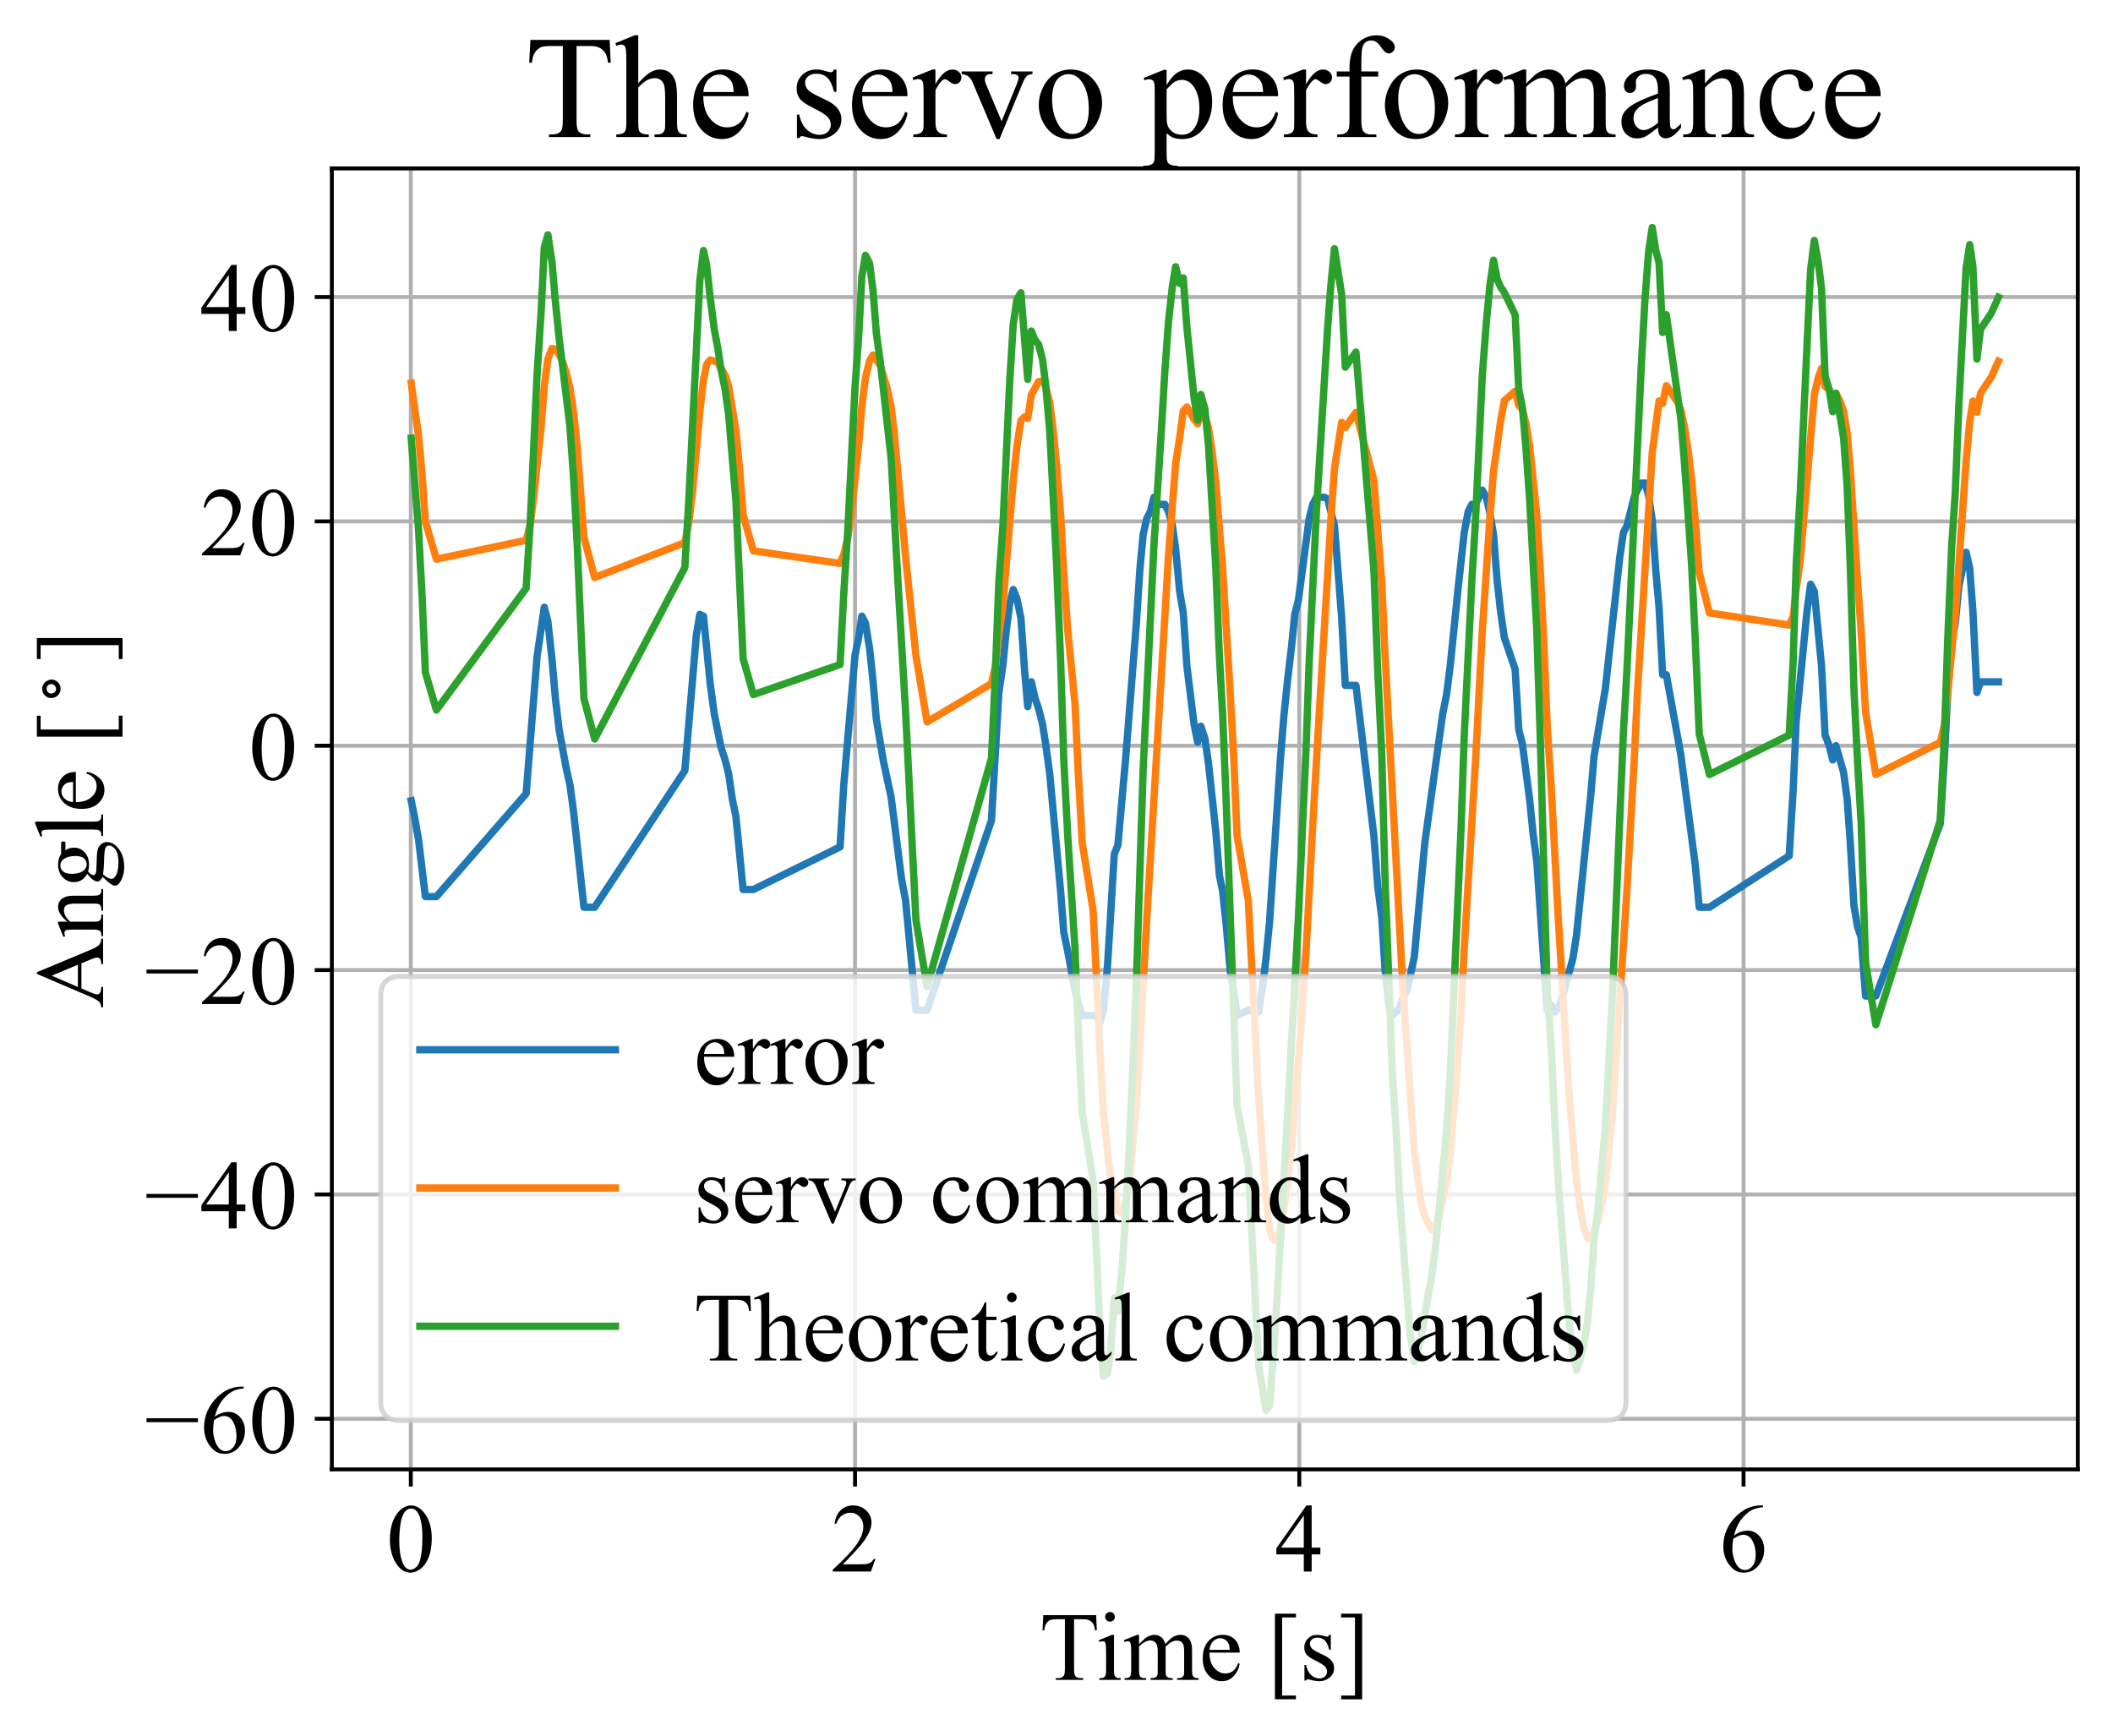 <?xml version="1.0" encoding="utf-8" standalone="no"?>
<!DOCTYPE svg PUBLIC "-//W3C//DTD SVG 1.1//EN"
  "http://www.w3.org/Graphics/SVG/1.1/DTD/svg11.dtd">
<!-- Created with matplotlib (https://matplotlib.org/) -->
<svg height="355.092pt" version="1.1" viewBox="0 0 432.198 355.092" width="432.198pt" xmlns="http://www.w3.org/2000/svg" xmlns:xlink="http://www.w3.org/1999/xlink">
 <defs>
  <style type="text/css">*{stroke-linecap:butt;stroke-linejoin:round;}</style>
 </defs>
 <g id="figure_1">
  <g id="patch_1">
   <path d="M 0 355.092 
L 432.198 355.092 
L 432.198 0 
L 0 0 
z
" style="fill:#ffffff;"/>
  </g>
  <g id="axes_1">
   <g id="patch_2">
    <path d="M 67.878 300.56 
L 424.998 300.56 
L 424.998 34.448 
L 67.878 34.448 
z
" style="fill:#ffffff;"/>
   </g>
   <g id="matplotlib.axis_1">
    <g id="xtick_1">
     <g id="line2d_1">
      <path clip-path="url(#pd4805803f0)" d="M 84.027 300.56 
L 84.027 34.448 
" style="fill:none;stroke:#b0b0b0;stroke-linecap:square;stroke-width:0.8;"/>
     </g>
     <g id="line2d_2">
      <defs>
       <path d="M 0 0 
L 0 3.5 
" id="m0ac97a9bdb" style="stroke:#000000;stroke-width:0.8;"/>
      </defs>
      <g>
       <use style="stroke:#000000;stroke-width:0.8;" x="84.027" xlink:href="#m0ac97a9bdb" y="300.56"/>
      </g>
     </g>
     <g id="text_1">
      <!-- 0 -->
      <g transform="translate(79.027 321.448)scale(0.2 -0.2)">
       <defs>
        <path d="M 3.609 32.719 
Q 3.609 44.047 7.031 52.219 
Q 10.453 60.406 16.109 64.406 
Q 20.516 67.578 25.203 67.578 
Q 32.812 67.578 38.875 59.812 
Q 46.438 50.203 46.438 33.734 
Q 46.438 22.219 43.109 14.156 
Q 39.797 6.109 34.641 2.469 
Q 29.5 -1.172 24.703 -1.172 
Q 15.234 -1.172 8.938 10.016 
Q 3.609 19.438 3.609 32.719 
z
M 13.188 31.5 
Q 13.188 17.828 16.547 9.188 
Q 19.344 1.906 24.859 1.906 
Q 27.484 1.906 30.312 4.266 
Q 33.156 6.641 34.625 12.203 
Q 36.859 20.609 36.859 35.891 
Q 36.859 47.219 34.516 54.781 
Q 32.766 60.406 29.984 62.75 
Q 27.984 64.359 25.141 64.359 
Q 21.828 64.359 19.234 61.375 
Q 15.719 57.328 14.453 48.625 
Q 13.188 39.938 13.188 31.5 
z
" id="TimesNewRomanPSMT-48"/>
       </defs>
       <use xlink:href="#TimesNewRomanPSMT-48"/>
      </g>
     </g>
    </g>
    <g id="xtick_2">
     <g id="line2d_3">
      <path clip-path="url(#pd4805803f0)" d="M 174.894 300.56 
L 174.894 34.448 
" style="fill:none;stroke:#b0b0b0;stroke-linecap:square;stroke-width:0.8;"/>
     </g>
     <g id="line2d_4">
      <g>
       <use style="stroke:#000000;stroke-width:0.8;" x="174.894" xlink:href="#m0ac97a9bdb" y="300.56"/>
      </g>
     </g>
     <g id="text_2">
      <!-- 2 -->
      <g transform="translate(169.894 321.448)scale(0.2 -0.2)">
       <defs>
        <path d="M 45.844 12.75 
L 41.219 0 
L 2.156 0 
L 2.156 1.812 
Q 19.391 17.531 26.422 27.484 
Q 33.453 37.453 33.453 45.703 
Q 33.453 52 29.594 56.047 
Q 25.734 60.109 20.359 60.109 
Q 15.484 60.109 11.594 57.25 
Q 7.719 54.391 5.859 48.875 
L 4.047 48.875 
Q 5.281 57.906 10.328 62.734 
Q 15.375 67.578 22.953 67.578 
Q 31 67.578 36.391 62.406 
Q 41.797 57.234 41.797 50.203 
Q 41.797 45.172 39.453 40.141 
Q 35.844 32.234 27.734 23.391 
Q 15.578 10.109 12.547 7.375 
L 29.828 7.375 
Q 35.109 7.375 37.234 7.766 
Q 39.359 8.156 41.062 9.344 
Q 42.781 10.547 44.047 12.75 
z
" id="TimesNewRomanPSMT-50"/>
       </defs>
       <use xlink:href="#TimesNewRomanPSMT-50"/>
      </g>
     </g>
    </g>
    <g id="xtick_3">
     <g id="line2d_5">
      <path clip-path="url(#pd4805803f0)" d="M 265.761 300.56 
L 265.761 34.448 
" style="fill:none;stroke:#b0b0b0;stroke-linecap:square;stroke-width:0.8;"/>
     </g>
     <g id="line2d_6">
      <g>
       <use style="stroke:#000000;stroke-width:0.8;" x="265.761" xlink:href="#m0ac97a9bdb" y="300.56"/>
      </g>
     </g>
     <g id="text_3">
      <!-- 4 -->
      <g transform="translate(260.761 321.448)scale(0.2 -0.2)">
       <defs>
        <path d="M 46.531 24.422 
L 46.531 17.484 
L 37.641 17.484 
L 37.641 0 
L 29.594 0 
L 29.594 17.484 
L 1.562 17.484 
L 1.562 23.734 
L 32.281 67.578 
L 37.641 67.578 
L 37.641 24.422 
z
M 29.594 24.422 
L 29.594 57.281 
L 6.344 24.422 
z
" id="TimesNewRomanPSMT-52"/>
       </defs>
       <use xlink:href="#TimesNewRomanPSMT-52"/>
      </g>
     </g>
    </g>
    <g id="xtick_4">
     <g id="line2d_7">
      <path clip-path="url(#pd4805803f0)" d="M 356.628 300.56 
L 356.628 34.448 
" style="fill:none;stroke:#b0b0b0;stroke-linecap:square;stroke-width:0.8;"/>
     </g>
     <g id="line2d_8">
      <g>
       <use style="stroke:#000000;stroke-width:0.8;" x="356.628" xlink:href="#m0ac97a9bdb" y="300.56"/>
      </g>
     </g>
     <g id="text_4">
      <!-- 6 -->
      <g transform="translate(351.628 321.448)scale(0.2 -0.2)">
       <defs>
        <path d="M 44.828 67.578 
L 44.828 65.766 
Q 38.375 65.141 34.297 63.203 
Q 30.219 61.281 26.234 57.328 
Q 22.266 53.375 19.656 48.516 
Q 17.047 43.656 15.281 36.969 
Q 22.312 41.797 29.391 41.797 
Q 36.188 41.797 41.156 36.328 
Q 46.141 30.859 46.141 22.266 
Q 46.141 13.969 41.109 7.125 
Q 35.062 -1.172 25.094 -1.172 
Q 18.312 -1.172 13.578 3.328 
Q 4.297 12.062 4.297 25.984 
Q 4.297 34.859 7.859 42.859 
Q 11.422 50.875 18.031 57.078 
Q 24.656 63.281 30.703 65.422 
Q 36.766 67.578 42 67.578 
z
M 14.453 33.406 
Q 13.578 26.812 13.578 22.75 
Q 13.578 18.062 15.312 12.562 
Q 17.047 7.078 20.453 3.859 
Q 22.953 1.562 26.516 1.562 
Q 30.766 1.562 34.109 5.562 
Q 37.453 9.578 37.453 17 
Q 37.453 25.344 34.125 31.438 
Q 30.812 37.547 24.703 37.547 
Q 22.859 37.547 20.734 36.766 
Q 18.609 35.984 14.453 33.406 
z
" id="TimesNewRomanPSMT-54"/>
       </defs>
       <use xlink:href="#TimesNewRomanPSMT-54"/>
      </g>
     </g>
    </g>
    <g id="text_5">
     <!-- Time [s] -->
     <g transform="translate(212.633 343.614)scale(0.2 -0.2)">
      <defs>
       <path d="M 57.859 66.219 
L 58.594 50.688 
L 56.734 50.688 
Q 56.203 54.781 55.281 56.547 
Q 53.766 59.375 51.25 60.719 
Q 48.734 62.062 44.625 62.062 
L 35.297 62.062 
L 35.297 11.469 
Q 35.297 5.375 36.625 3.859 
Q 38.484 1.812 42.328 1.812 
L 44.625 1.812 
L 44.625 0 
L 16.547 0 
L 16.547 1.812 
L 18.891 1.812 
Q 23.094 1.812 24.859 4.344 
Q 25.922 5.906 25.922 11.469 
L 25.922 62.062 
L 17.969 62.062 
Q 13.328 62.062 11.375 61.375 
Q 8.844 60.453 7.031 57.812 
Q 5.219 55.172 4.891 50.688 
L 3.031 50.688 
L 3.812 66.219 
z
" id="TimesNewRomanPSMT-84"/>
       <path d="M 14.5 69.438 
Q 16.547 69.438 17.984 67.984 
Q 19.438 66.547 19.438 64.5 
Q 19.438 62.453 17.984 60.984 
Q 16.547 59.516 14.5 59.516 
Q 12.453 59.516 10.984 60.984 
Q 9.516 62.453 9.516 64.5 
Q 9.516 66.547 10.953 67.984 
Q 12.406 69.438 14.5 69.438 
z
M 18.562 46.047 
L 18.562 10.109 
Q 18.562 5.906 19.172 4.516 
Q 19.781 3.125 20.969 2.438 
Q 22.172 1.766 25.344 1.766 
L 25.344 0 
L 3.609 0 
L 3.609 1.766 
Q 6.891 1.766 8 2.391 
Q 9.125 3.031 9.781 4.484 
Q 10.453 5.953 10.453 10.109 
L 10.453 27.344 
Q 10.453 34.625 10.016 36.766 
Q 9.672 38.328 8.938 38.938 
Q 8.203 39.547 6.938 39.547 
Q 5.562 39.547 3.609 38.812 
L 2.938 40.578 
L 16.406 46.047 
z
" id="TimesNewRomanPSMT-105"/>
       <path d="M 16.406 36.531 
Q 21.297 41.406 22.172 42.141 
Q 24.359 44 26.891 45.016 
Q 29.438 46.047 31.938 46.047 
Q 36.141 46.047 39.156 43.594 
Q 42.188 41.156 43.219 36.531 
Q 48.25 42.391 51.703 44.219 
Q 55.172 46.047 58.844 46.047 
Q 62.406 46.047 65.156 44.219 
Q 67.922 42.391 69.531 38.234 
Q 70.609 35.406 70.609 29.344 
L 70.609 10.109 
Q 70.609 5.906 71.234 4.344 
Q 71.734 3.266 73.047 2.516 
Q 74.359 1.766 77.344 1.766 
L 77.344 0 
L 55.281 0 
L 55.281 1.766 
L 56.203 1.766 
Q 59.078 1.766 60.688 2.875 
Q 61.812 3.656 62.312 5.375 
Q 62.5 6.203 62.5 10.109 
L 62.5 29.344 
Q 62.5 34.812 61.188 37.062 
Q 59.281 40.188 55.078 40.188 
Q 52.484 40.188 49.875 38.891 
Q 47.266 37.594 43.562 34.078 
L 43.453 33.547 
L 43.562 31.453 
L 43.562 10.109 
Q 43.562 5.516 44.062 4.391 
Q 44.578 3.266 45.984 2.516 
Q 47.406 1.766 50.828 1.766 
L 50.828 0 
L 28.219 0 
L 28.219 1.766 
Q 31.938 1.766 33.328 2.641 
Q 34.719 3.516 35.25 5.281 
Q 35.5 6.109 35.5 10.109 
L 35.5 29.344 
Q 35.5 34.812 33.891 37.203 
Q 31.734 40.328 27.875 40.328 
Q 25.25 40.328 22.656 38.922 
Q 18.609 36.766 16.406 34.078 
L 16.406 10.109 
Q 16.406 5.719 17.016 4.391 
Q 17.625 3.078 18.812 2.422 
Q 20.016 1.766 23.688 1.766 
L 23.688 0 
L 1.562 0 
L 1.562 1.766 
Q 4.641 1.766 5.859 2.422 
Q 7.078 3.078 7.703 4.516 
Q 8.344 5.953 8.344 10.109 
L 8.344 27.203 
Q 8.344 34.578 7.906 36.719 
Q 7.562 38.328 6.828 38.938 
Q 6.109 39.547 4.828 39.547 
Q 3.469 39.547 1.562 38.812 
L 0.828 40.578 
L 14.312 46.047 
L 16.406 46.047 
z
" id="TimesNewRomanPSMT-109"/>
       <path d="M 10.641 27.875 
Q 10.594 17.922 15.484 12.25 
Q 20.359 6.594 26.953 6.594 
Q 31.344 6.594 34.594 9 
Q 37.844 11.422 40.047 17.281 
L 41.547 16.312 
Q 40.531 9.625 35.594 4.125 
Q 30.672 -1.375 23.25 -1.375 
Q 15.188 -1.375 9.453 4.906 
Q 3.719 11.188 3.719 21.781 
Q 3.719 33.25 9.594 39.672 
Q 15.484 46.094 24.359 46.094 
Q 31.891 46.094 36.719 41.141 
Q 41.547 36.188 41.547 27.875 
z
M 10.641 30.719 
L 31.344 30.719 
Q 31.109 35.016 30.328 36.766 
Q 29.109 39.5 26.688 41.062 
Q 24.266 42.625 21.625 42.625 
Q 17.578 42.625 14.375 39.469 
Q 11.188 36.328 10.641 30.719 
z
" id="TimesNewRomanPSMT-101"/>
       <path id="TimesNewRomanPSMT-32"/>
       <path d="M 29.688 -19.828 
L 8.203 -19.828 
L 8.203 67.719 
L 29.688 67.719 
L 29.688 63.875 
L 15.531 63.875 
L 15.531 -16.016 
L 29.688 -16.016 
z
" id="TimesNewRomanPSMT-91"/>
       <path d="M 32.031 46.047 
L 32.031 30.812 
L 30.422 30.812 
Q 28.562 37.984 25.656 40.578 
Q 22.75 43.172 18.266 43.172 
Q 14.844 43.172 12.734 41.359 
Q 10.641 39.547 10.641 37.359 
Q 10.641 34.625 12.203 32.672 
Q 13.719 30.672 18.359 28.422 
L 25.484 24.953 
Q 35.406 20.125 35.406 12.203 
Q 35.406 6.109 30.781 2.359 
Q 26.172 -1.375 20.453 -1.375 
Q 16.359 -1.375 11.078 0.094 
Q 9.469 0.594 8.453 0.594 
Q 7.328 0.594 6.688 -0.688 
L 5.078 -0.688 
L 5.078 15.281 
L 6.688 15.281 
Q 8.062 8.453 11.906 4.984 
Q 15.766 1.516 20.562 1.516 
Q 23.922 1.516 26.047 3.484 
Q 28.172 5.469 28.172 8.25 
Q 28.172 11.625 25.797 13.922 
Q 23.438 16.219 16.359 19.734 
Q 9.281 23.25 7.078 26.078 
Q 4.891 28.859 4.891 33.109 
Q 4.891 38.625 8.672 42.328 
Q 12.453 46.047 18.453 46.047 
Q 21.094 46.047 24.859 44.922 
Q 27.344 44.188 28.172 44.188 
Q 28.953 44.188 29.391 44.531 
Q 29.828 44.875 30.422 46.047 
z
" id="TimesNewRomanPSMT-115"/>
       <path d="M 3.656 67.719 
L 25.141 67.719 
L 25.141 -19.875 
L 3.656 -19.875 
L 3.656 -16.016 
L 17.828 -16.016 
L 17.828 63.875 
L 3.656 63.875 
z
" id="TimesNewRomanPSMT-93"/>
      </defs>
      <use xlink:href="#TimesNewRomanPSMT-84"/>
      <use x="57.584" xlink:href="#TimesNewRomanPSMT-105"/>
      <use x="85.367" xlink:href="#TimesNewRomanPSMT-109"/>
      <use x="163.15" xlink:href="#TimesNewRomanPSMT-101"/>
      <use x="207.535" xlink:href="#TimesNewRomanPSMT-32"/>
      <use x="232.535" xlink:href="#TimesNewRomanPSMT-91"/>
      <use x="265.836" xlink:href="#TimesNewRomanPSMT-115"/>
      <use x="304.752" xlink:href="#TimesNewRomanPSMT-93"/>
     </g>
    </g>
   </g>
   <g id="matplotlib.axis_2">
    <g id="ytick_1">
     <g id="line2d_9">
      <path clip-path="url(#pd4805803f0)" d="M 67.878 290.207 
L 424.998 290.207 
" style="fill:none;stroke:#b0b0b0;stroke-linecap:square;stroke-width:0.8;"/>
     </g>
     <g id="line2d_10">
      <defs>
       <path d="M 0 0 
L -3.5 0 
" id="m3c2c0a678f" style="stroke:#000000;stroke-width:0.8;"/>
      </defs>
      <g>
       <use style="stroke:#000000;stroke-width:0.8;" x="67.878" xlink:href="#m3c2c0a678f" y="290.207"/>
      </g>
     </g>
     <g id="text_6">
      <!-- −60 -->
      <g transform="translate(29.6 297.151)scale(0.2 -0.2)">
       <defs>
        <path d="M 54.438 31.25 
L 1.812 31.25 
L 1.812 35.25 
L 54.438 35.25 
z
" id="TimesNewRomanPSMT-8722"/>
       </defs>
       <use xlink:href="#TimesNewRomanPSMT-8722"/>
       <use x="56.396" xlink:href="#TimesNewRomanPSMT-54"/>
       <use x="106.396" xlink:href="#TimesNewRomanPSMT-48"/>
      </g>
     </g>
    </g>
    <g id="ytick_2">
     <g id="line2d_11">
      <path clip-path="url(#pd4805803f0)" d="M 67.878 244.317 
L 424.998 244.317 
" style="fill:none;stroke:#b0b0b0;stroke-linecap:square;stroke-width:0.8;"/>
     </g>
     <g id="line2d_12">
      <g>
       <use style="stroke:#000000;stroke-width:0.8;" x="67.878" xlink:href="#m3c2c0a678f" y="244.317"/>
      </g>
     </g>
     <g id="text_7">
      <!-- −40 -->
      <g transform="translate(29.6 251.261)scale(0.2 -0.2)">
       <use xlink:href="#TimesNewRomanPSMT-8722"/>
       <use x="56.396" xlink:href="#TimesNewRomanPSMT-52"/>
       <use x="106.396" xlink:href="#TimesNewRomanPSMT-48"/>
      </g>
     </g>
    </g>
    <g id="ytick_3">
     <g id="line2d_13">
      <path clip-path="url(#pd4805803f0)" d="M 67.878 198.427 
L 424.998 198.427 
" style="fill:none;stroke:#b0b0b0;stroke-linecap:square;stroke-width:0.8;"/>
     </g>
     <g id="line2d_14">
      <g>
       <use style="stroke:#000000;stroke-width:0.8;" x="67.878" xlink:href="#m3c2c0a678f" y="198.427"/>
      </g>
     </g>
     <g id="text_8">
      <!-- −20 -->
      <g transform="translate(29.6 205.371)scale(0.2 -0.2)">
       <use xlink:href="#TimesNewRomanPSMT-8722"/>
       <use x="56.396" xlink:href="#TimesNewRomanPSMT-50"/>
       <use x="106.396" xlink:href="#TimesNewRomanPSMT-48"/>
      </g>
     </g>
    </g>
    <g id="ytick_4">
     <g id="line2d_15">
      <path clip-path="url(#pd4805803f0)" d="M 67.878 152.538 
L 424.998 152.538 
" style="fill:none;stroke:#b0b0b0;stroke-linecap:square;stroke-width:0.8;"/>
     </g>
     <g id="line2d_16">
      <g>
       <use style="stroke:#000000;stroke-width:0.8;" x="67.878" xlink:href="#m3c2c0a678f" y="152.538"/>
      </g>
     </g>
     <g id="text_9">
      <!-- 0 -->
      <g transform="translate(50.878 159.481)scale(0.2 -0.2)">
       <use xlink:href="#TimesNewRomanPSMT-48"/>
      </g>
     </g>
    </g>
    <g id="ytick_5">
     <g id="line2d_17">
      <path clip-path="url(#pd4805803f0)" d="M 67.878 106.648 
L 424.998 106.648 
" style="fill:none;stroke:#b0b0b0;stroke-linecap:square;stroke-width:0.8;"/>
     </g>
     <g id="line2d_18">
      <g>
       <use style="stroke:#000000;stroke-width:0.8;" x="67.878" xlink:href="#m3c2c0a678f" y="106.648"/>
      </g>
     </g>
     <g id="text_10">
      <!-- 20 -->
      <g transform="translate(40.878 113.592)scale(0.2 -0.2)">
       <use xlink:href="#TimesNewRomanPSMT-50"/>
       <use x="50" xlink:href="#TimesNewRomanPSMT-48"/>
      </g>
     </g>
    </g>
    <g id="ytick_6">
     <g id="line2d_19">
      <path clip-path="url(#pd4805803f0)" d="M 67.878 60.758 
L 424.998 60.758 
" style="fill:none;stroke:#b0b0b0;stroke-linecap:square;stroke-width:0.8;"/>
     </g>
     <g id="line2d_20">
      <g>
       <use style="stroke:#000000;stroke-width:0.8;" x="67.878" xlink:href="#m3c2c0a678f" y="60.758"/>
      </g>
     </g>
     <g id="text_11">
      <!-- 40 -->
      <g transform="translate(40.878 67.702)scale(0.2 -0.2)">
       <use xlink:href="#TimesNewRomanPSMT-52"/>
       <use x="50" xlink:href="#TimesNewRomanPSMT-48"/>
      </g>
     </g>
    </g>
    <g id="text_12">
     <!-- Angle [$^\circ$] -->
     <g transform="translate(21.2 206.204)rotate(-90)scale(0.2 -0.2)">
      <defs>
       <path d="M 45.75 22.172 
L 20.125 22.172 
L 15.625 11.719 
Q 13.969 7.859 13.969 5.953 
Q 13.969 4.438 15.406 3.297 
Q 16.844 2.156 21.625 1.812 
L 21.625 0 
L 0.781 0 
L 0.781 1.812 
Q 4.938 2.547 6.156 3.719 
Q 8.641 6.062 11.672 13.234 
L 34.969 67.719 
L 36.672 67.719 
L 59.719 12.641 
Q 62.5 6 64.766 4.016 
Q 67.047 2.047 71.094 1.812 
L 71.094 0 
L 44.969 0 
L 44.969 1.812 
Q 48.922 2 50.312 3.125 
Q 51.703 4.25 51.703 5.859 
Q 51.703 8.016 49.75 12.641 
z
M 44.391 25.781 
L 33.156 52.547 
L 21.625 25.781 
z
" id="TimesNewRomanPSMT-65"/>
       <path d="M 16.156 36.578 
Q 24.031 46.047 31.156 46.047 
Q 34.812 46.047 37.453 44.219 
Q 40.094 42.391 41.656 38.188 
Q 42.719 35.25 42.719 29.203 
L 42.719 10.109 
Q 42.719 5.859 43.406 4.344 
Q 43.953 3.125 45.141 2.438 
Q 46.344 1.766 49.562 1.766 
L 49.562 0 
L 27.438 0 
L 27.438 1.766 
L 28.375 1.766 
Q 31.5 1.766 32.734 2.703 
Q 33.984 3.656 34.469 5.516 
Q 34.672 6.25 34.672 10.109 
L 34.672 28.422 
Q 34.672 34.516 33.078 37.281 
Q 31.5 40.047 27.734 40.047 
Q 21.922 40.047 16.156 33.688 
L 16.156 10.109 
Q 16.156 5.562 16.703 4.5 
Q 17.391 3.078 18.578 2.422 
Q 19.781 1.766 23.438 1.766 
L 23.438 0 
L 1.312 0 
L 1.312 1.766 
L 2.297 1.766 
Q 5.719 1.766 6.906 3.484 
Q 8.109 5.219 8.109 10.109 
L 8.109 26.703 
Q 8.109 34.766 7.734 36.516 
Q 7.375 38.281 6.609 38.906 
Q 5.859 39.547 4.594 39.547 
Q 3.219 39.547 1.312 38.812 
L 0.594 40.578 
L 14.062 46.047 
L 16.156 46.047 
z
" id="TimesNewRomanPSMT-110"/>
       <path d="M 15.094 16.312 
Q 10.984 18.312 8.781 21.891 
Q 6.594 25.484 6.594 29.828 
Q 6.594 36.469 11.594 41.25 
Q 16.609 46.047 24.422 46.047 
Q 30.812 46.047 35.5 42.922 
L 44.969 42.922 
Q 47.078 42.922 47.406 42.797 
Q 47.75 42.672 47.906 42.391 
Q 48.188 41.938 48.188 40.828 
Q 48.188 39.547 47.953 39.062 
Q 47.797 38.812 47.438 38.672 
Q 47.078 38.531 44.969 38.531 
L 39.156 38.531 
Q 41.891 35.016 41.891 29.547 
Q 41.891 23.297 37.109 18.844 
Q 32.328 14.406 24.266 14.406 
Q 20.953 14.406 17.484 15.375 
Q 15.328 13.531 14.562 12.141 
Q 13.812 10.75 13.812 9.766 
Q 13.812 8.938 14.625 8.156 
Q 15.438 7.375 17.781 7.031 
Q 19.141 6.844 24.609 6.688 
Q 34.672 6.453 37.641 6 
Q 42.188 5.375 44.891 2.641 
Q 47.609 -0.094 47.609 -4.109 
Q 47.609 -9.625 42.438 -14.453 
Q 34.812 -21.578 22.562 -21.578 
Q 13.141 -21.578 6.641 -17.328 
Q 2.984 -14.891 2.984 -12.25 
Q 2.984 -11.078 3.516 -9.906 
Q 4.344 -8.109 6.938 -4.891 
Q 7.281 -4.438 11.922 0.391 
Q 9.375 1.906 8.328 3.094 
Q 7.281 4.297 7.281 5.812 
Q 7.281 7.516 8.672 9.812 
Q 10.062 12.109 15.094 16.312 
z
M 23.578 43.703 
Q 19.969 43.703 17.531 40.812 
Q 15.094 37.938 15.094 31.984 
Q 15.094 24.266 18.406 20.016 
Q 20.953 16.797 24.859 16.797 
Q 28.562 16.797 30.953 19.578 
Q 33.344 22.359 33.344 28.328 
Q 33.344 36.078 29.984 40.484 
Q 27.484 43.703 23.578 43.703 
z
M 14.594 0 
Q 12.312 -2.484 11.141 -4.625 
Q 9.969 -6.781 9.969 -8.594 
Q 9.969 -10.938 12.797 -12.703 
Q 17.672 -15.719 26.906 -15.719 
Q 35.688 -15.719 39.859 -12.609 
Q 44.047 -9.516 44.047 -6 
Q 44.047 -3.469 41.547 -2.391 
Q 39.016 -1.312 31.5 -1.125 
Q 20.516 -0.828 14.594 0 
z
" id="TimesNewRomanPSMT-103"/>
       <path d="M 18.5 69.438 
L 18.5 10.109 
Q 18.5 5.906 19.109 4.531 
Q 19.734 3.172 21 2.469 
Q 22.266 1.766 25.734 1.766 
L 25.734 0 
L 3.812 0 
L 3.812 1.766 
Q 6.891 1.766 8 2.391 
Q 9.125 3.031 9.766 4.484 
Q 10.406 5.953 10.406 10.109 
L 10.406 50.734 
Q 10.406 58.297 10.062 60.031 
Q 9.719 61.766 8.953 62.391 
Q 8.203 63.031 7.031 63.031 
Q 5.766 63.031 3.812 62.25 
L 2.984 63.969 
L 16.312 69.438 
z
" id="TimesNewRomanPSMT-108"/>
       <path d="M 23.203 38.703 
Q 31 30.797 31 25.188 
Q 31 19.594 27.047 15.641 
Q 23.094 11.703 17.5 11.703 
Q 11.797 11.703 7.891 15.641 
Q 4 19.594 4 25.406 
Q 4 31 7.953 34.844 
Q 11.906 38.703 17.703 38.703 
Q 23.203 38.703 31 30.797 
z
M 20.406 18.297 
Q 24.406 22.297 24.406 25.188 
Q 24.406 28.094 22.406 30.094 
Q 20.406 32.094 17.703 32.094 
Q 14.594 32.094 12.594 30.141 
Q 10.594 28.203 10.594 25.406 
Q 10.594 22.297 12.547 20.297 
Q 14.5 18.297 17.5 18.297 
Q 20.406 18.297 24.406 22.297 
z
" id="STIXGeneral-Regular-8728"/>
      </defs>
      <use transform="translate(0 0.562)" xlink:href="#TimesNewRomanPSMT-65"/>
      <use transform="translate(72.217 0.562)" xlink:href="#TimesNewRomanPSMT-110"/>
      <use transform="translate(122.217 0.562)" xlink:href="#TimesNewRomanPSMT-103"/>
      <use transform="translate(172.217 0.562)" xlink:href="#TimesNewRomanPSMT-108"/>
      <use transform="translate(200 0.562)" xlink:href="#TimesNewRomanPSMT-101"/>
      <use transform="translate(244.385 0.562)" xlink:href="#TimesNewRomanPSMT-32"/>
      <use transform="translate(269.385 0.562)" xlink:href="#TimesNewRomanPSMT-91"/>
      <use transform="translate(314.337 35.837)scale(0.7)" xlink:href="#STIXGeneral-Regular-8728"/>
      <use transform="translate(353.354 0.562)" xlink:href="#TimesNewRomanPSMT-93"/>
     </g>
    </g>
   </g>
   <g id="line2d_21">
    <path clip-path="url(#pd4805803f0)" d="M 84.111 163.792 
L 84.78 167.06 
L 85.616 171.779 
L 87.006 183.397 
L 89.266 183.397 
L 107.618 162.34 
L 109.841 134.385 
L 111.33 124.22 
L 112.066 127.124 
L 112.897 134.748 
L 113.629 143.098 
L 114.366 149.27 
L 115.836 157.257 
L 116.576 160.525 
L 117.313 165.971 
L 119.441 185.575 
L 121.633 185.575 
L 140.077 157.62 
L 142.416 130.028 
L 143.144 125.672 
L 143.89 126.035 
L 145.266 139.831 
L 146.092 146.003 
L 147.488 152.901 
L 148.318 155.442 
L 149.048 158.346 
L 149.787 163.429 
L 150.529 167.06 
L 152.001 181.945 
L 154.096 181.945 
L 171.828 173.232 
L 172.588 160.525 
L 174.89 134.022 
L 175.634 130.391 
L 176.28 126.035 
L 177.023 127.487 
L 177.86 132.57 
L 178.582 139.468 
L 179.245 147.092 
L 180.712 155.805 
L 182.277 163.066 
L 184.398 179.767 
L 185.224 184.123 
L 187.353 206.632 
L 189.626 206.632 
L 202.801 167.786 
L 204.309 141.646 
L 205.127 136.2 
L 205.781 129.302 
L 206.525 123.493 
L 207.243 120.589 
L 207.992 122.404 
L 208.82 126.398 
L 209.556 136.926 
L 210.211 144.55 
L 210.955 139.468 
L 211.687 142.735 
L 212.425 144.913 
L 213.25 148.181 
L 213.88 152.175 
L 214.72 158.346 
L 216.939 182.308 
L 217.584 190.658 
L 218.408 194.652 
L 219.882 202.639 
L 220.537 205.18 
L 221.36 207.722 
L 224.245 207.722 
L 224.964 209.174 
L 225.708 206.632 
L 226.531 197.556 
L 227.922 174.684 
L 228.656 172.869 
L 230.218 155.442 
L 232.434 127.487 
L 233.171 116.232 
L 233.822 109.334 
L 234.562 106.067 
L 235.303 104.615 
L 236.047 101.71 
L 236.766 103.162 
L 238.26 103.162 
L 238.99 104.615 
L 239.811 107.519 
L 240.463 112.239 
L 241.288 120.952 
L 242.024 125.309 
L 242.766 136.2 
L 244.239 148.181 
L 244.976 151.811 
L 245.628 148.544 
L 246.454 151.085 
L 247.19 156.168 
L 248.67 169.964 
L 249.427 179.04 
L 250.075 182.308 
L 250.813 189.206 
L 251.644 198.645 
L 252.389 203.002 
L 253.028 207.722 
L 255.326 206.632 
L 256.016 206.632 
L 256.807 206.995 
L 257.467 206.995 
L 258.28 201.55 
L 258.944 196.104 
L 259.682 188.48 
L 261.883 155.442 
L 262.617 146.366 
L 263.363 139.105 
L 264.183 132.207 
L 264.831 125.672 
L 265.572 122.767 
L 267.784 106.067 
L 268.52 103.162 
L 269.264 101.71 
L 270.848 101.71 
L 271.559 102.073 
L 272.951 107.519 
L 274.429 126.398 
L 275.173 140.194 
L 277.346 140.194 
L 281.025 171.053 
L 281.803 181.219 
L 282.633 187.754 
L 283.29 198.282 
L 284.11 205.906 
L 284.763 207.722 
L 286.231 206.269 
L 286.966 204.091 
L 287.802 202.639 
L 289.28 195.741 
L 291.422 172.505 
L 292.874 161.977 
L 295.093 146.003 
L 295.892 142.009 
L 296.63 136.2 
L 298.105 121.678 
L 299.489 108.971 
L 300.319 104.615 
L 301.06 103.162 
L 301.806 103.162 
L 303.191 100.258 
L 304.01 101.71 
L 304.746 104.978 
L 305.488 109.334 
L 306.224 118.774 
L 306.961 125.309 
L 307.698 130.391 
L 309.912 136.926 
L 310.649 149.27 
L 311.392 152.175 
L 312.859 163.429 
L 313.596 170.69 
L 314.335 176.136 
L 316.457 206.632 
L 317.294 205.543 
L 318.025 206.995 
L 318.764 206.269 
L 319.499 204.091 
L 321.716 196.104 
L 322.452 191.384 
L 323.927 176.862 
L 325.402 162.34 
L 326.049 154.716 
L 327.617 145.277 
L 328.355 140.92 
L 331.305 114.054 
L 332.044 108.971 
L 332.787 107.519 
L 334.261 101.71 
L 334.904 100.258 
L 335.734 98.806 
L 336.483 98.806 
L 337.21 101.347 
L 337.948 106.43 
L 338.697 116.958 
L 339.341 124.22 
L 340.082 138.016 
L 340.832 138.016 
L 343.794 154.353 
L 346.743 176.862 
L 347.568 185.575 
L 349.655 185.575 
L 365.967 175.047 
L 366.778 161.614 
L 367.397 147.455 
L 369.614 124.946 
L 370.349 119.5 
L 371.101 120.952 
L 372.578 136.2 
L 373.31 150.359 
L 374.154 152.538 
L 374.865 155.442 
L 375.521 152.538 
L 377.09 157.983 
L 377.818 163.429 
L 378.473 172.505 
L 379.204 185.212 
L 379.946 189.569 
L 380.686 191.747 
L 381.583 203.728 
L 383.688 203.728 
L 396.862 168.512 
L 397.72 154.716 
L 398.373 142.009 
L 399.201 131.118 
L 399.934 127.487 
L 400.673 119.863 
L 402.148 112.965 
L 402.889 116.232 
L 403.539 124.946 
L 404.365 141.646 
L 405.103 139.468 
L 408.765 139.468 
L 408.765 139.468 
" style="fill:none;stroke:#1f77b4;stroke-linecap:square;stroke-width:1.5;"/>
   </g>
   <g id="line2d_22">
    <path clip-path="url(#pd4805803f0)" d="M 84.111 78.366 
L 85.616 89.203 
L 86.351 97.208 
L 87.006 106.666 
L 89.266 114.381 
L 107.618 110.514 
L 108.479 107.174 
L 109.131 102.001 
L 110.68 87.424 
L 111.33 78.929 
L 112.066 73.447 
L 112.897 71.286 
L 113.629 71.432 
L 114.366 72.466 
L 115.108 74.046 
L 115.836 76.315 
L 116.576 79.292 
L 117.313 84.284 
L 118.051 91.236 
L 119.441 109.861 
L 121.633 118.12 
L 140.077 111.004 
L 140.927 106.684 
L 141.667 100.421 
L 143.144 84.266 
L 143.89 77.749 
L 144.536 74.518 
L 145.266 73.628 
L 146.092 73.846 
L 146.834 74.209 
L 148.318 76.769 
L 149.048 79.092 
L 150.529 88.059 
L 151.261 95.684 
L 152.001 105.323 
L 154.096 112.674 
L 171.828 115.234 
L 172.588 113.419 
L 173.42 110.024 
L 174.169 104.578 
L 175.634 91.037 
L 176.28 83.104 
L 177.023 77.277 
L 177.86 73.81 
L 178.582 72.612 
L 180.064 74.772 
L 181.451 79.401 
L 182.277 83.231 
L 182.935 88.858 
L 184.398 104.669 
L 185.224 113.873 
L 187.353 134.149 
L 189.626 147.673 
L 202.801 139.831 
L 203.555 136.454 
L 204.309 129.811 
L 205.127 124.092 
L 207.243 98.352 
L 207.992 91.363 
L 208.82 86.026 
L 209.556 85.282 
L 210.211 85.573 
L 210.955 80.78 
L 212.425 78.057 
L 213.25 77.948 
L 213.88 79.056 
L 214.72 82.36 
L 215.372 87.606 
L 216.11 94.976 
L 216.939 105.25 
L 217.584 117.285 
L 218.408 129.012 
L 219.882 143.933 
L 220.537 157.856 
L 221.36 172.415 
L 223.589 186.211 
L 224.964 214.601 
L 225.708 227.363 
L 227.182 241.558 
L 227.922 243.283 
L 228.656 247.821 
L 229.48 248.111 
L 230.218 246.223 
L 230.962 241.758 
L 232.434 225.947 
L 233.171 213.494 
L 234.562 188.026 
L 238.99 113.891 
L 240.463 94.849 
L 241.288 89.566 
L 242.024 84.066 
L 242.766 83.249 
L 244.239 85.754 
L 244.976 86.662 
L 245.628 84.683 
L 246.454 85.082 
L 247.19 87.515 
L 247.839 91.817 
L 248.67 98.461 
L 250.075 116.232 
L 251.644 141.828 
L 252.389 155.751 
L 253.028 170.963 
L 255.326 184.159 
L 257.467 225.021 
L 258.944 244.898 
L 259.682 251.596 
L 260.5 253.593 
L 261.142 253.811 
L 261.883 251.488 
L 262.617 247.222 
L 263.363 241.685 
L 264.183 234.533 
L 264.831 225.856 
L 265.572 217.542 
L 267.131 194.906 
L 268.52 168.548 
L 270.026 142.699 
L 271.559 117.485 
L 272.216 106.267 
L 272.951 95.883 
L 274.429 86.389 
L 275.173 87.442 
L 277.346 84.356 
L 281.025 98.243 
L 282.633 119.228 
L 283.29 133.822 
L 286.966 202.639 
L 289.28 235.259 
L 290.661 246.187 
L 291.422 248.892 
L 292.874 251.542 
L 293.705 250.707 
L 294.347 248.819 
L 295.892 241.83 
L 296.63 236.003 
L 298.105 218.214 
L 298.845 206.905 
L 299.489 194.162 
L 301.806 155.751 
L 303.191 129.103 
L 304.746 105.922 
L 305.488 96.428 
L 306.961 85.972 
L 307.698 81.96 
L 309.912 80.018 
L 310.649 82.904 
L 311.392 83.685 
L 312.121 86.589 
L 312.859 91.055 
L 314.335 105.304 
L 315.077 117.194 
L 315.811 132.406 
L 316.457 148.217 
L 317.294 161.142 
L 318.764 188.407 
L 320.889 223.188 
L 322.452 241.395 
L 323.197 246.913 
L 323.927 250.925 
L 324.666 253.212 
L 325.402 253.375 
L 326.884 249.582 
L 327.617 246.35 
L 328.355 242.139 
L 329.83 227.689 
L 332.787 181.927 
L 334.261 155.496 
L 334.904 141.991 
L 337.948 92.652 
L 339.341 82.015 
L 340.082 82.523 
L 340.832 78.892 
L 343.139 82.251 
L 343.794 83.794 
L 344.531 87.243 
L 345.358 92.652 
L 346.004 98.098 
L 346.743 106.248 
L 347.568 117.122 
L 349.655 125.381 
L 365.967 127.85 
L 366.778 126.089 
L 367.397 120.571 
L 368.232 114.508 
L 371.101 80.762 
L 371.917 77.259 
L 372.578 75.353 
L 373.31 79.056 
L 374.154 79.709 
L 374.865 81.307 
L 375.521 80.435 
L 376.354 82.033 
L 377.09 84.157 
L 377.818 88.513 
L 378.473 96.228 
L 379.946 118.774 
L 380.686 129.23 
L 381.583 145.621 
L 383.688 158.419 
L 396.862 151.848 
L 397.72 148.254 
L 399.934 125.835 
L 402.148 94.431 
L 402.889 86.335 
L 403.539 82.051 
L 404.365 84.338 
L 405.103 80.417 
L 407.295 77.15 
L 408.765 73.882 
L 408.765 73.882 
" style="fill:none;stroke:#ff7f0e;stroke-linecap:square;stroke-width:1.5;"/>
   </g>
   <g id="line2d_23">
    <path clip-path="url(#pd4805803f0)" d="M 84.111 89.621 
L 85.616 108.445 
L 86.351 122.259 
L 87.006 137.525 
L 89.266 145.24 
L 107.618 120.317 
L 108.479 106.448 
L 109.841 76.805 
L 110.68 63.826 
L 111.33 50.611 
L 112.066 48.033 
L 112.897 53.497 
L 113.629 61.992 
L 114.366 69.199 
L 116.576 87.279 
L 117.313 97.717 
L 118.051 111.204 
L 119.441 142.899 
L 121.633 151.158 
L 140.077 116.087 
L 140.927 101.601 
L 143.144 57.4 
L 143.89 51.246 
L 144.536 54.187 
L 145.266 60.921 
L 146.092 67.311 
L 146.834 71.305 
L 147.488 75.643 
L 148.318 79.673 
L 149.048 84.901 
L 150.529 102.582 
L 152.001 134.73 
L 154.096 142.082 
L 171.828 135.928 
L 172.588 121.406 
L 173.42 108.209 
L 174.89 79.147 
L 175.634 68.89 
L 176.28 56.601 
L 177.023 52.226 
L 177.86 53.842 
L 178.582 59.542 
L 179.245 68.092 
L 180.064 74.046 
L 182.277 93.759 
L 183.666 118.955 
L 185.224 145.458 
L 187.353 188.244 
L 189.626 201.768 
L 202.801 155.079 
L 203.555 138.633 
L 204.309 118.919 
L 205.127 107.755 
L 206.525 78.166 
L 207.243 66.403 
L 207.992 61.23 
L 208.82 59.887 
L 210.211 77.585 
L 210.955 67.71 
L 211.687 69.508 
L 212.425 70.433 
L 213.25 73.592 
L 213.88 78.693 
L 214.72 88.168 
L 216.11 115.307 
L 216.939 135.02 
L 217.584 155.406 
L 218.408 171.126 
L 219.882 194.034 
L 220.537 210.499 
L 221.36 227.599 
L 223.589 241.395 
L 224.964 271.238 
L 225.708 281.458 
L 226.531 280.913 
L 227.182 276.411 
L 227.922 265.429 
L 228.656 268.152 
L 229.48 259.729 
L 230.218 249.128 
L 230.962 235.223 
L 232.434 200.896 
L 233.822 157.421 
L 236.047 111.204 
L 237.525 88.404 
L 238.26 76.061 
L 238.99 65.968 
L 239.811 58.489 
L 240.463 54.55 
L 241.288 57.981 
L 242.024 56.837 
L 242.766 66.912 
L 244.239 81.397 
L 244.976 85.936 
L 245.628 80.69 
L 246.454 83.63 
L 247.19 91.145 
L 248.67 115.887 
L 249.427 134.312 
L 250.075 146.003 
L 250.813 164.137 
L 253.028 226.146 
L 255.326 238.254 
L 257.467 279.479 
L 258.944 288.464 
L 259.682 287.539 
L 260.5 276.829 
L 261.883 254.392 
L 265.572 187.772 
L 267.131 153.518 
L 267.784 135.293 
L 269.264 104.578 
L 271.559 67.021 
L 272.216 58.344 
L 272.951 50.865 
L 274.429 60.25 
L 275.173 75.099 
L 277.346 72.013 
L 281.025 116.759 
L 281.803 137.144 
L 282.633 154.444 
L 283.29 179.567 
L 284.763 218.976 
L 285.581 231.647 
L 286.231 244.136 
L 287.802 264.83 
L 288.448 272.853 
L 289.28 278.462 
L 290.021 276.32 
L 290.661 273.779 
L 292.224 264.285 
L 292.874 260.981 
L 293.705 254.338 
L 295.892 231.302 
L 296.63 219.666 
L 298.845 169.51 
L 299.489 150.595 
L 301.06 118.719 
L 301.806 106.375 
L 303.191 76.823 
L 304.01 66.004 
L 304.746 58.362 
L 305.488 53.225 
L 306.224 57.055 
L 306.961 58.743 
L 307.698 59.814 
L 309.912 64.407 
L 310.649 79.637 
L 311.392 83.322 
L 312.121 91.672 
L 312.859 101.946 
L 314.335 128.903 
L 315.077 151.684 
L 316.457 202.312 
L 317.294 214.148 
L 318.025 229.65 
L 318.764 242.139 
L 320.889 270.021 
L 321.716 276.665 
L 322.452 280.241 
L 323.197 278.136 
L 323.927 275.249 
L 324.666 270.639 
L 325.402 263.178 
L 326.049 253.811 
L 326.884 247.04 
L 328.355 230.521 
L 329.83 203.002 
L 331.305 167.55 
L 332.044 150.051 
L 332.787 136.908 
L 335.734 74.391 
L 336.483 60.958 
L 337.21 51.464 
L 337.948 46.544 
L 338.697 51.337 
L 339.341 53.697 
L 340.082 68.001 
L 340.832 64.37 
L 343.794 85.609 
L 344.531 94.504 
L 346.004 115.524 
L 346.743 130.573 
L 347.568 150.16 
L 349.655 158.419 
L 365.967 150.359 
L 366.778 135.166 
L 367.397 115.488 
L 368.232 100.712 
L 369.614 70.524 
L 370.349 55.185 
L 371.101 49.177 
L 371.917 53.66 
L 372.578 59.015 
L 373.31 76.877 
L 374.154 79.709 
L 374.865 84.211 
L 375.521 80.435 
L 376.354 84.937 
L 377.09 89.602 
L 377.818 99.405 
L 378.473 116.196 
L 379.204 140.884 
L 379.946 155.805 
L 380.686 168.439 
L 381.583 196.812 
L 383.688 209.609 
L 396.862 167.822 
L 397.72 150.432 
L 398.373 131.281 
L 399.201 111.767 
L 399.934 100.784 
L 400.673 82.704 
L 402.148 54.858 
L 402.889 50.03 
L 403.539 54.459 
L 404.365 73.447 
L 405.103 67.347 
L 407.295 64.08 
L 408.765 60.812 
L 408.765 60.812 
" style="fill:none;stroke:#2ca02c;stroke-linecap:square;stroke-width:1.5;"/>
   </g>
   <g id="patch_3">
    <path d="M 67.878 300.56 
L 67.878 34.448 
" style="fill:none;stroke:#000000;stroke-linecap:square;stroke-linejoin:miter;stroke-width:0.8;"/>
   </g>
   <g id="patch_4">
    <path d="M 424.998 300.56 
L 424.998 34.448 
" style="fill:none;stroke:#000000;stroke-linecap:square;stroke-linejoin:miter;stroke-width:0.8;"/>
   </g>
   <g id="patch_5">
    <path d="M 67.878 300.56 
L 424.998 300.56 
" style="fill:none;stroke:#000000;stroke-linecap:square;stroke-linejoin:miter;stroke-width:0.8;"/>
   </g>
   <g id="patch_6">
    <path d="M 67.878 34.448 
L 424.998 34.448 
" style="fill:none;stroke:#000000;stroke-linecap:square;stroke-linejoin:miter;stroke-width:0.8;"/>
   </g>
   <g id="text_13">
    <!-- The servo performance -->
    <g transform="translate(107.341 28.031)scale(0.3 -0.3)">
     <defs>
      <path d="M 16.266 69.438 
L 16.266 36.719 
Q 21.688 42.672 24.859 44.359 
Q 28.031 46.047 31.203 46.047 
Q 35.016 46.047 37.75 43.938 
Q 40.484 41.844 41.797 37.359 
Q 42.719 34.234 42.719 25.922 
L 42.719 10.109 
Q 42.719 5.859 43.406 4.297 
Q 43.891 3.125 45.062 2.438 
Q 46.234 1.766 49.359 1.766 
L 49.359 0 
L 27.391 0 
L 27.391 1.766 
L 28.422 1.766 
Q 31.547 1.766 32.766 2.703 
Q 33.984 3.656 34.469 5.516 
Q 34.625 6.297 34.625 10.109 
L 34.625 25.922 
Q 34.625 33.25 33.859 35.547 
Q 33.109 37.844 31.438 38.984 
Q 29.781 40.141 27.438 40.141 
Q 25.047 40.141 22.453 38.859 
Q 19.875 37.594 16.266 33.734 
L 16.266 10.109 
Q 16.266 5.516 16.766 4.391 
Q 17.281 3.266 18.672 2.516 
Q 20.062 1.766 23.484 1.766 
L 23.484 0 
L 1.312 0 
L 1.312 1.766 
Q 4.297 1.766 6 2.688 
Q 6.984 3.172 7.562 4.531 
Q 8.156 5.906 8.156 10.109 
L 8.156 50.594 
Q 8.156 58.25 7.781 60 
Q 7.422 61.766 6.656 62.391 
Q 5.906 63.031 4.641 63.031 
Q 3.609 63.031 1.312 62.25 
L 0.641 63.969 
L 14.016 69.438 
z
" id="TimesNewRomanPSMT-104"/>
      <path d="M 16.219 46.047 
L 16.219 35.984 
Q 21.828 46.047 27.734 46.047 
Q 30.422 46.047 32.172 44.406 
Q 33.938 42.781 33.938 40.625 
Q 33.938 38.719 32.656 37.391 
Q 31.391 36.078 29.641 36.078 
Q 27.938 36.078 25.812 37.766 
Q 23.688 39.453 22.656 39.453 
Q 21.781 39.453 20.75 38.484 
Q 18.562 36.469 16.219 31.891 
L 16.219 10.453 
Q 16.219 6.734 17.141 4.828 
Q 17.781 3.516 19.391 2.641 
Q 21 1.766 24.031 1.766 
L 24.031 0 
L 1.125 0 
L 1.125 1.766 
Q 4.547 1.766 6.203 2.828 
Q 7.422 3.609 7.906 5.328 
Q 8.156 6.156 8.156 10.062 
L 8.156 27.391 
Q 8.156 35.203 7.828 36.688 
Q 7.516 38.188 6.656 38.859 
Q 5.812 39.547 4.547 39.547 
Q 3.031 39.547 1.125 38.812 
L 0.641 40.578 
L 14.156 46.047 
z
" id="TimesNewRomanPSMT-114"/>
      <path d="M 0.828 44.734 
L 21.875 44.734 
L 21.875 42.922 
L 20.516 42.922 
Q 18.609 42.922 17.609 41.984 
Q 16.609 41.062 16.609 39.5 
Q 16.609 37.797 17.625 35.453 
L 28.031 10.75 
L 38.484 36.375 
Q 39.594 39.109 39.594 40.531 
Q 39.594 41.219 39.203 41.656 
Q 38.672 42.391 37.844 42.656 
Q 37.016 42.922 34.469 42.922 
L 34.469 44.734 
L 49.078 44.734 
L 49.078 42.922 
Q 46.531 42.719 45.562 41.891 
Q 43.844 40.438 42.484 37.016 
L 26.609 -1.375 
L 24.609 -1.375 
L 8.641 36.375 
Q 7.562 39.016 6.578 40.156 
Q 5.609 41.312 4.109 42.094 
Q 3.266 42.531 0.828 42.922 
z
" id="TimesNewRomanPSMT-118"/>
      <path d="M 25 46.047 
Q 35.156 46.047 41.312 38.328 
Q 46.531 31.734 46.531 23.188 
Q 46.531 17.188 43.641 11.031 
Q 40.766 4.891 35.719 1.75 
Q 30.672 -1.375 24.469 -1.375 
Q 14.359 -1.375 8.406 6.688 
Q 3.375 13.484 3.375 21.922 
Q 3.375 28.078 6.422 34.156 
Q 9.469 40.234 14.453 43.141 
Q 19.438 46.047 25 46.047 
z
M 23.484 42.875 
Q 20.906 42.875 18.281 41.328 
Q 15.672 39.797 14.062 35.938 
Q 12.453 32.078 12.453 26.031 
Q 12.453 16.266 16.328 9.172 
Q 20.219 2.094 26.562 2.094 
Q 31.297 2.094 34.375 6 
Q 37.453 9.906 37.453 19.438 
Q 37.453 31.344 32.328 38.188 
Q 28.859 42.875 23.484 42.875 
z
" id="TimesNewRomanPSMT-111"/>
      <path d="M -0.094 40.281 
L 13.672 45.844 
L 15.531 45.844 
L 15.531 35.406 
Q 19 41.312 22.484 43.672 
Q 25.984 46.047 29.828 46.047 
Q 36.578 46.047 41.062 40.766 
Q 46.578 34.328 46.578 23.969 
Q 46.578 12.406 39.938 4.828 
Q 34.469 -1.375 26.172 -1.375 
Q 22.562 -1.375 19.922 -0.344 
Q 17.969 0.391 15.531 2.594 
L 15.531 -11.031 
Q 15.531 -15.625 16.094 -16.859 
Q 16.656 -18.109 18.047 -18.844 
Q 19.438 -19.578 23.094 -19.578 
L 23.094 -21.391 
L -0.344 -21.391 
L -0.344 -19.578 
L 0.875 -19.578 
Q 3.562 -19.625 5.469 -18.562 
Q 6.391 -18.016 6.906 -16.812 
Q 7.422 -15.625 7.422 -10.75 
L 7.422 31.547 
Q 7.422 35.891 7.031 37.062 
Q 6.641 38.234 5.781 38.812 
Q 4.938 39.406 3.469 39.406 
Q 2.297 39.406 0.484 38.719 
z
M 15.531 32.516 
L 15.531 15.828 
Q 15.531 10.406 15.969 8.688 
Q 16.656 5.859 19.312 3.703 
Q 21.969 1.562 26.031 1.562 
Q 30.906 1.562 33.938 5.375 
Q 37.891 10.359 37.891 19.391 
Q 37.891 29.641 33.406 35.156 
Q 30.281 38.969 25.984 38.969 
Q 23.641 38.969 21.344 37.797 
Q 19.578 36.922 15.531 32.516 
z
" id="TimesNewRomanPSMT-112"/>
      <path d="M 20.609 41.219 
L 20.609 11.812 
Q 20.609 5.562 21.969 3.906 
Q 23.781 1.766 26.812 1.766 
L 30.859 1.766 
L 30.859 0 
L 4.156 0 
L 4.156 1.766 
L 6.156 1.766 
Q 8.109 1.766 9.719 2.734 
Q 11.328 3.719 11.938 5.375 
Q 12.547 7.031 12.547 11.812 
L 12.547 41.219 
L 3.859 41.219 
L 3.859 44.734 
L 12.547 44.734 
L 12.547 47.656 
Q 12.547 54.344 14.688 58.984 
Q 16.844 63.625 21.266 66.484 
Q 25.688 69.344 31.203 69.344 
Q 36.328 69.344 40.625 66.016 
Q 43.453 63.812 43.453 61.078 
Q 43.453 59.625 42.188 58.328 
Q 40.922 57.031 39.453 57.031 
Q 38.328 57.031 37.078 57.828 
Q 35.844 58.641 34.031 61.297 
Q 32.234 63.969 30.719 64.891 
Q 29.203 65.828 27.344 65.828 
Q 25.094 65.828 23.531 64.625 
Q 21.969 63.422 21.281 60.906 
Q 20.609 58.406 20.609 47.953 
L 20.609 44.734 
L 32.125 44.734 
L 32.125 41.219 
z
" id="TimesNewRomanPSMT-102"/>
      <path d="M 28.469 6.453 
Q 21.578 1.125 19.828 0.297 
Q 17.188 -0.922 14.203 -0.922 
Q 9.578 -0.922 6.562 2.25 
Q 3.562 5.422 3.562 10.594 
Q 3.562 13.875 5.031 16.266 
Q 7.031 19.578 11.984 22.5 
Q 16.938 25.438 28.469 29.641 
L 28.469 31.391 
Q 28.469 38.094 26.344 40.578 
Q 24.219 43.062 20.172 43.062 
Q 17.094 43.062 15.281 41.406 
Q 13.422 39.75 13.422 37.594 
L 13.531 34.766 
Q 13.531 32.516 12.375 31.297 
Q 11.234 30.078 9.375 30.078 
Q 7.562 30.078 6.422 31.344 
Q 5.281 32.625 5.281 34.812 
Q 5.281 39.016 9.578 42.531 
Q 13.875 46.047 21.625 46.047 
Q 27.594 46.047 31.391 44.047 
Q 34.281 42.531 35.641 39.312 
Q 36.531 37.203 36.531 30.719 
L 36.531 15.531 
Q 36.531 9.125 36.766 7.688 
Q 37.016 6.25 37.578 5.766 
Q 38.141 5.281 38.875 5.281 
Q 39.656 5.281 40.234 5.609 
Q 41.266 6.25 44.188 9.188 
L 44.188 6.453 
Q 38.719 -0.875 33.734 -0.875 
Q 31.344 -0.875 29.922 0.781 
Q 28.516 2.438 28.469 6.453 
z
M 28.469 9.625 
L 28.469 26.656 
Q 21.094 23.734 18.953 22.516 
Q 15.094 20.359 13.422 18.016 
Q 11.766 15.672 11.766 12.891 
Q 11.766 9.375 13.859 7.047 
Q 15.969 4.734 18.703 4.734 
Q 22.406 4.734 28.469 9.625 
z
" id="TimesNewRomanPSMT-97"/>
      <path d="M 41.109 17 
Q 39.312 8.156 34.031 3.391 
Q 28.766 -1.375 22.359 -1.375 
Q 14.75 -1.375 9.078 5.016 
Q 3.422 11.422 3.422 22.312 
Q 3.422 32.859 9.688 39.453 
Q 15.969 46.047 24.75 46.047 
Q 31.344 46.047 35.594 42.547 
Q 39.844 39.062 39.844 35.297 
Q 39.844 33.453 38.641 32.297 
Q 37.453 31.156 35.297 31.156 
Q 32.422 31.156 30.953 33.016 
Q 30.125 34.031 29.859 36.906 
Q 29.594 39.797 27.875 41.312 
Q 26.172 42.781 23.141 42.781 
Q 18.266 42.781 15.281 39.156 
Q 11.328 34.375 11.328 26.516 
Q 11.328 18.5 15.25 12.375 
Q 19.188 6.25 25.875 6.25 
Q 30.672 6.25 34.469 9.516 
Q 37.156 11.766 39.703 17.672 
z
" id="TimesNewRomanPSMT-99"/>
     </defs>
     <use xlink:href="#TimesNewRomanPSMT-84"/>
     <use x="61.084" xlink:href="#TimesNewRomanPSMT-104"/>
     <use x="111.084" xlink:href="#TimesNewRomanPSMT-101"/>
     <use x="155.469" xlink:href="#TimesNewRomanPSMT-32"/>
     <use x="180.469" xlink:href="#TimesNewRomanPSMT-115"/>
     <use x="219.385" xlink:href="#TimesNewRomanPSMT-101"/>
     <use x="263.77" xlink:href="#TimesNewRomanPSMT-114"/>
     <use x="297.07" xlink:href="#TimesNewRomanPSMT-118"/>
     <use x="347.07" xlink:href="#TimesNewRomanPSMT-111"/>
     <use x="397.07" xlink:href="#TimesNewRomanPSMT-32"/>
     <use x="422.07" xlink:href="#TimesNewRomanPSMT-112"/>
     <use x="472.07" xlink:href="#TimesNewRomanPSMT-101"/>
     <use x="516.455" xlink:href="#TimesNewRomanPSMT-114"/>
     <use x="549.756" xlink:href="#TimesNewRomanPSMT-102"/>
     <use x="583.057" xlink:href="#TimesNewRomanPSMT-111"/>
     <use x="633.057" xlink:href="#TimesNewRomanPSMT-114"/>
     <use x="666.357" xlink:href="#TimesNewRomanPSMT-109"/>
     <use x="744.141" xlink:href="#TimesNewRomanPSMT-97"/>
     <use x="788.525" xlink:href="#TimesNewRomanPSMT-110"/>
     <use x="838.525" xlink:href="#TimesNewRomanPSMT-99"/>
     <use x="882.91" xlink:href="#TimesNewRomanPSMT-101"/>
    </g>
   </g>
   <g id="legend_1">
    <g id="patch_7">
     <path d="M 81.878 290.56 
L 328.587 290.56 
Q 332.587 290.56 332.587 286.56 
L 332.587 203.726 
Q 332.587 199.726 328.587 199.726 
L 81.878 199.726 
Q 77.878 199.726 77.878 203.726 
L 77.878 286.56 
Q 77.878 290.56 81.878 290.56 
z
" style="fill:#ffffff;opacity:0.8;stroke:#cccccc;stroke-linejoin:miter;"/>
    </g>
    <g id="line2d_24">
     <path d="M 85.878 214.726 
L 125.878 214.726 
" style="fill:none;stroke:#1f77b4;stroke-linecap:square;stroke-width:1.5;"/>
    </g>
    <g id="line2d_25"/>
    <g id="text_14">
     <!-- error -->
     <g transform="translate(141.878 221.726)scale(0.2 -0.2)">
      <use xlink:href="#TimesNewRomanPSMT-101"/>
      <use x="44.385" xlink:href="#TimesNewRomanPSMT-114"/>
      <use x="77.686" xlink:href="#TimesNewRomanPSMT-114"/>
      <use x="110.986" xlink:href="#TimesNewRomanPSMT-111"/>
      <use x="160.986" xlink:href="#TimesNewRomanPSMT-114"/>
     </g>
    </g>
    <g id="line2d_26">
     <path d="M 85.878 243.004 
L 125.878 243.004 
" style="fill:none;stroke:#ff7f0e;stroke-linecap:square;stroke-width:1.5;"/>
    </g>
    <g id="line2d_27"/>
    <g id="text_15">
     <!-- servo commands -->
     <g transform="translate(141.878 250.004)scale(0.2 -0.2)">
      <defs>
       <path d="M 34.719 5.031 
Q 31.453 1.609 28.328 0.109 
Q 25.203 -1.375 21.578 -1.375 
Q 14.266 -1.375 8.797 4.75 
Q 3.328 10.891 3.328 20.516 
Q 3.328 30.125 9.375 38.109 
Q 15.438 46.094 24.953 46.094 
Q 30.859 46.094 34.719 42.328 
L 34.719 50.594 
Q 34.719 58.25 34.344 60 
Q 33.984 61.766 33.203 62.391 
Q 32.422 63.031 31.25 63.031 
Q 29.984 63.031 27.875 62.25 
L 27.25 63.969 
L 40.578 69.438 
L 42.781 69.438 
L 42.781 17.719 
Q 42.781 9.859 43.141 8.125 
Q 43.5 6.391 44.312 5.703 
Q 45.125 5.031 46.188 5.031 
Q 47.516 5.031 49.703 5.859 
L 50.25 4.156 
L 36.969 -1.375 
L 34.719 -1.375 
z
M 34.719 8.453 
L 34.719 31.5 
Q 34.422 34.812 32.953 37.547 
Q 31.5 40.281 29.078 41.672 
Q 26.656 43.062 24.359 43.062 
Q 20.062 43.062 16.703 39.203 
Q 12.25 34.125 12.25 24.359 
Q 12.25 14.5 16.547 9.25 
Q 20.844 4 26.125 4 
Q 30.562 4 34.719 8.453 
z
" id="TimesNewRomanPSMT-100"/>
      </defs>
      <use xlink:href="#TimesNewRomanPSMT-115"/>
      <use x="38.916" xlink:href="#TimesNewRomanPSMT-101"/>
      <use x="83.301" xlink:href="#TimesNewRomanPSMT-114"/>
      <use x="116.602" xlink:href="#TimesNewRomanPSMT-118"/>
      <use x="166.602" xlink:href="#TimesNewRomanPSMT-111"/>
      <use x="216.602" xlink:href="#TimesNewRomanPSMT-32"/>
      <use x="241.602" xlink:href="#TimesNewRomanPSMT-99"/>
      <use x="285.986" xlink:href="#TimesNewRomanPSMT-111"/>
      <use x="335.986" xlink:href="#TimesNewRomanPSMT-109"/>
      <use x="413.77" xlink:href="#TimesNewRomanPSMT-109"/>
      <use x="491.553" xlink:href="#TimesNewRomanPSMT-97"/>
      <use x="535.938" xlink:href="#TimesNewRomanPSMT-110"/>
      <use x="585.938" xlink:href="#TimesNewRomanPSMT-100"/>
      <use x="635.938" xlink:href="#TimesNewRomanPSMT-115"/>
     </g>
    </g>
    <g id="line2d_28">
     <path d="M 85.878 271.282 
L 125.878 271.282 
" style="fill:none;stroke:#2ca02c;stroke-linecap:square;stroke-width:1.5;"/>
    </g>
    <g id="line2d_29"/>
    <g id="text_16">
     <!-- Theoretical commands -->
     <g transform="translate(141.878 278.282)scale(0.2 -0.2)">
      <defs>
       <path d="M 16.109 59.422 
L 16.109 44.734 
L 26.562 44.734 
L 26.562 41.312 
L 16.109 41.312 
L 16.109 12.312 
Q 16.109 7.953 17.359 6.438 
Q 18.609 4.938 20.562 4.938 
Q 22.172 4.938 23.688 5.938 
Q 25.203 6.938 26.031 8.891 
L 27.938 8.891 
Q 26.219 4.109 23.094 1.688 
Q 19.969 -0.734 16.656 -0.734 
Q 14.406 -0.734 12.25 0.516 
Q 10.109 1.766 9.078 4.078 
Q 8.062 6.391 8.062 11.234 
L 8.062 41.312 
L 0.984 41.312 
L 0.984 42.922 
Q 3.656 44 6.469 46.562 
Q 9.281 49.125 11.469 52.641 
Q 12.594 54.5 14.594 59.422 
z
" id="TimesNewRomanPSMT-116"/>
      </defs>
      <use xlink:href="#TimesNewRomanPSMT-84"/>
      <use x="61.084" xlink:href="#TimesNewRomanPSMT-104"/>
      <use x="111.084" xlink:href="#TimesNewRomanPSMT-101"/>
      <use x="155.469" xlink:href="#TimesNewRomanPSMT-111"/>
      <use x="205.469" xlink:href="#TimesNewRomanPSMT-114"/>
      <use x="238.77" xlink:href="#TimesNewRomanPSMT-101"/>
      <use x="283.154" xlink:href="#TimesNewRomanPSMT-116"/>
      <use x="310.938" xlink:href="#TimesNewRomanPSMT-105"/>
      <use x="338.721" xlink:href="#TimesNewRomanPSMT-99"/>
      <use x="383.105" xlink:href="#TimesNewRomanPSMT-97"/>
      <use x="427.49" xlink:href="#TimesNewRomanPSMT-108"/>
      <use x="455.273" xlink:href="#TimesNewRomanPSMT-32"/>
      <use x="480.273" xlink:href="#TimesNewRomanPSMT-99"/>
      <use x="524.658" xlink:href="#TimesNewRomanPSMT-111"/>
      <use x="574.658" xlink:href="#TimesNewRomanPSMT-109"/>
      <use x="652.441" xlink:href="#TimesNewRomanPSMT-109"/>
      <use x="730.225" xlink:href="#TimesNewRomanPSMT-97"/>
      <use x="774.609" xlink:href="#TimesNewRomanPSMT-110"/>
      <use x="824.609" xlink:href="#TimesNewRomanPSMT-100"/>
      <use x="874.609" xlink:href="#TimesNewRomanPSMT-115"/>
     </g>
    </g>
   </g>
  </g>
 </g>
 <defs>
  <clipPath id="pd4805803f0">
   <rect height="266.112" width="357.12" x="67.878" y="34.448"/>
  </clipPath>
 </defs>
</svg>
